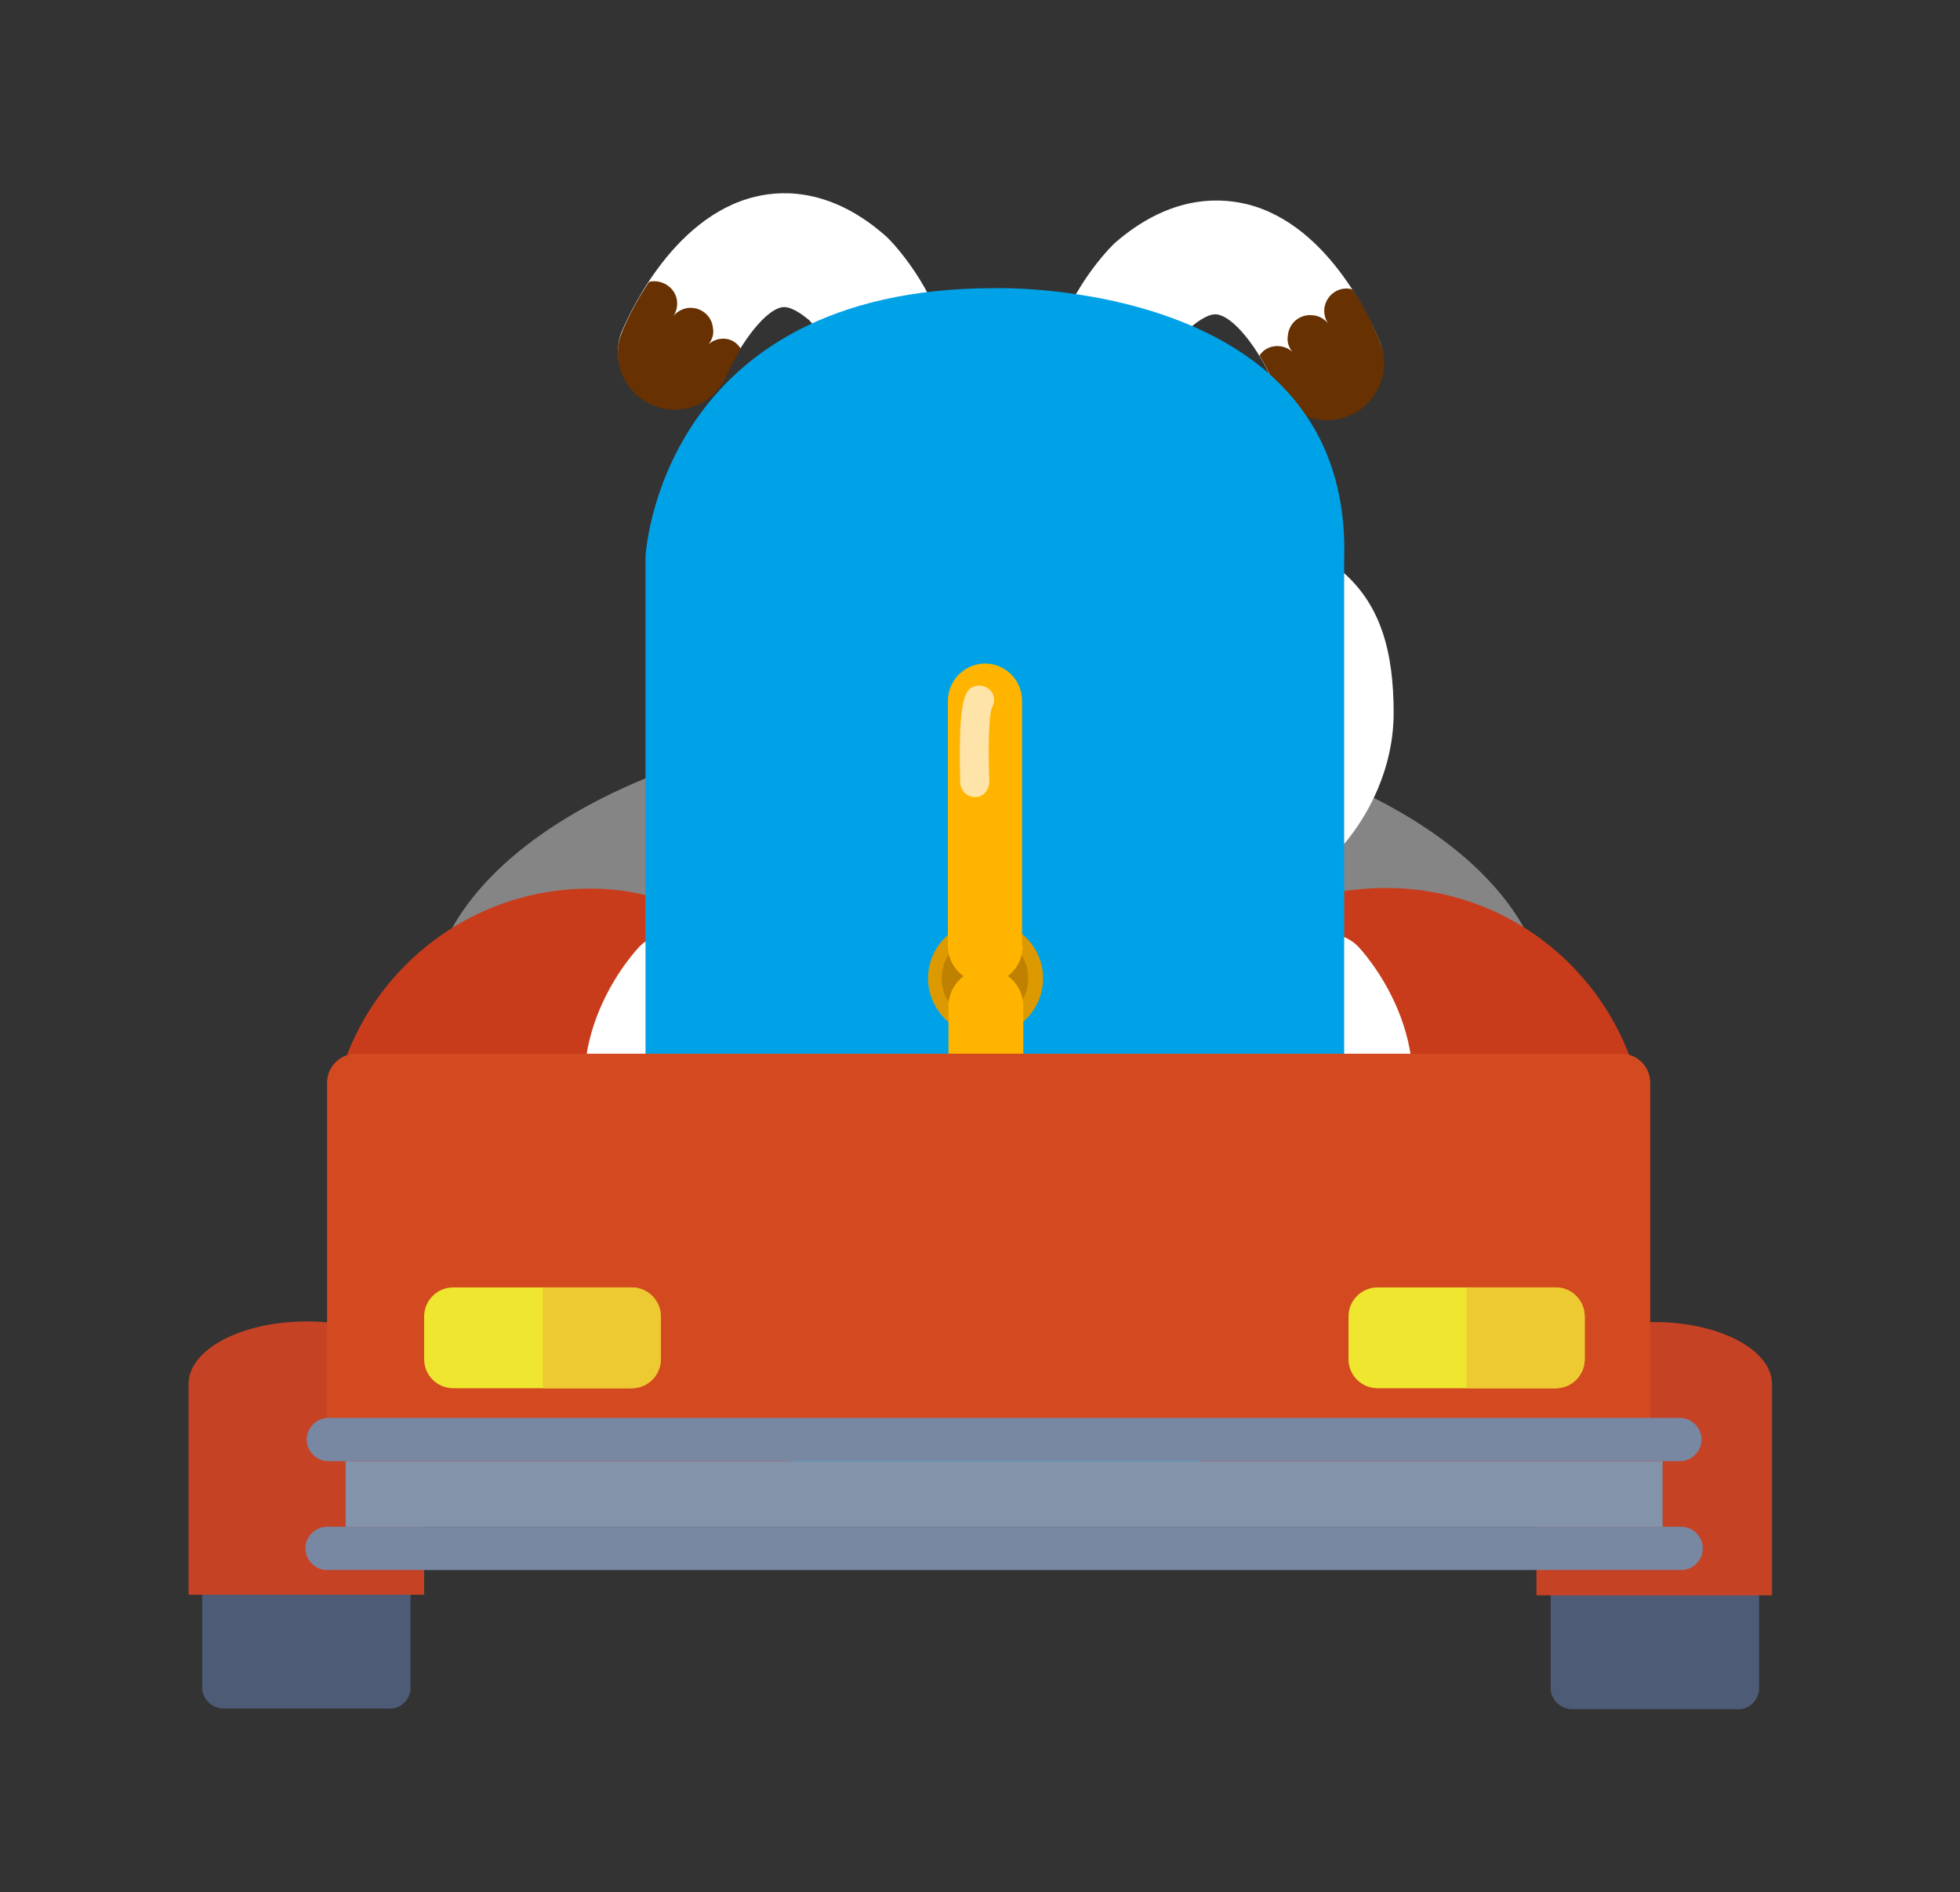 <?xml version="1.0" encoding="utf-8"?>
<!-- Generator: Adobe Illustrator 22.0.1, SVG Export Plug-In . SVG Version: 6.00 Build 0)  -->
<svg version="1.1" id="레이어_1" xmlns="http://www.w3.org/2000/svg" xmlns:xlink="http://www.w3.org/1999/xlink" x="0px"
	 y="0px" viewBox="0 0 317 306" style="enable-background:new 0 0 317 306;" xml:space="preserve">
<rect x="0" y="0" width="317" height="306" fill="#333333" stroke="none"/>
<style type="text/css">
	.st0{opacity:0.4;fill:#FFFFFF;enable-background:new    ;}
	.st1{fill:#C93C1B;}
	.st2{fill:#FFFFFF;}
	.st3{fill:#673101;}
	.st4{fill:#00A2E7;}
	.st5{fill:#DD9900;}
	.st6{fill:#C18100;}
	.st7{fill:#FFB400;}
	.st8{fill:#FFE4A9;}
	.st9{fill:#4D5B77;}
	.st10{fill:#C64224;}
	.st11{fill:#D34A20;}
	.st12{fill:#EFE630;}
	.st13{fill:#EDC932;}
	.st14{fill:#7888A3;}
	.st15{fill:#8393AA;}
</style>
<title>자산 13</title>
<g>
	<path class="st0" d="M250.2,163.7c0,26.5-40.5,47.9-90.4,47.9s-90.4-21.5-90.4-47.9s40.5-47.9,90.4-47.9S250.2,137.2,250.2,163.7z"
		/>
	<path class="st1" d="M224.2,143.6c-8,0-15.8,2.1-22.8,6c-11.4-8.9-26.9-14.4-44.1-14.4c-16.6,0-31.7,5.2-43,13.6
		c-6-3.3-11.6-5.1-18.9-5.1c-23.3,0-42.1,18.9-42.1,42.1v50.6h213v-50.6C266.3,162.5,247.5,143.6,224.2,143.6
		C224.2,143.6,224.2,143.6,224.2,143.6z"/>
</g>
<g>
	<path class="st2" d="M177.5,70.5h0.3c5,0.5,9.5-3.2,10.1-8.2c0.4-4,3.6-8.1,4.7-9.4c1.2-1,3.1-2.4,4.5-2c3.2,0.8,7.3,7.1,8.9,11.2
		c2,4.7,7.4,6.8,12.1,4.8c4.5-1.9,6.7-7,5.1-11.5c-0.8-1.9-7.7-19-21.6-22.4c-5.1-1.2-12.8-1.1-21.3,6.3l-0.4,0.4
		c-0.9,0.9-9.1,9.4-10.2,20.7C169,65.4,172.5,69.8,177.5,70.5z"/>
	<path class="st3" d="M207.1,56c0.7,0.1,1.4,0.4,1.9,0.9c-0.6-0.8-0.9-1.7-0.7-2.7c0.2-2,2-3.5,4.1-3.2c0,0,0,0,0.1,0
		c0.9,0.1,1.7,0.6,2.3,1.3c-0.5-0.7-0.7-1.6-0.6-2.5c0.3-2,2.1-3.4,4.1-3.1c0,0,0,0,0,0c0.2,0,0.3,0.1,0.5,0.2
		c1.8,2.7,3.2,5.5,4.4,8.5c1.9,4.7-0.5,10.1-5.2,11.9c-4.7,1.9-10.1-0.5-11.9-5.2c-0.7-1.6-1.5-3.1-2.4-4.6
		C204.4,56.4,205.7,55.8,207.1,56z"/>
</g>
<g>
	<path class="st2" d="M145.9,69.5h-0.3c-5.1,0.5-9.5-3.3-10-8.3c-0.4-4-3.6-8.2-4.7-9.4c-1.2-1-3.1-2.4-4.5-2.1
		c-3.2,0.7-7.3,7.1-9,11.1c-2.2,4.6-7.7,6.5-12.2,4.3c-4.2-2-6.2-6.8-4.8-11.1c0.8-1.9,7.9-18.9,21.8-22.2c5-1.2,12.8-1,21.2,6.5
		l0.4,0.4c0.9,0.9,9,9.5,10,20.8C154.4,64.5,150.9,68.9,145.9,69.5z"/>
	<path class="st3" d="M116.5,54.8c-0.7,0.1-1.4,0.4-1.9,0.9c0.6-0.8,0.9-1.7,0.7-2.7c-0.2-2-2-3.4-4-3.2c-0.9,0.1-1.8,0.6-2.4,1.3
		c0.5-0.7,0.7-1.6,0.6-2.4c-0.2-2-2.1-3.4-4.1-3.2c0,0,0,0,0,0c-0.2,0-0.4,0.1-0.5,0.2c-1.8,2.7-3.3,5.5-4.5,8.5
		c-1.6,4.8,1,10,5.9,11.6c4.4,1.4,9.1-0.6,11.1-4.8c0.7-1.6,1.5-3.1,2.4-4.6C119.1,55.2,117.8,54.6,116.5,54.8z"/>
</g>
<path class="st2" d="M219.4,191.3c-3.9,0-7.1-3.1-7.1-7c0-1,0.2-2,0.6-3c4.4-9.8-3.3-18.2-3.6-18.6c-2.6-2.9-2.3-7.4,0.6-10
	c2.8-2.4,6.9-2.3,9.6,0.2c0.6,0.6,14.8,15.6,6.3,34.2C224.7,189.7,222.2,191.3,219.4,191.3z"/>
<path class="st2" d="M103.6,191.3c1,0,2-0.2,2.9-0.6c3.5-1.6,5.1-5.8,3.5-9.3c-4.4-9.8,3.3-18.2,3.7-18.6c2.6-2.9,2.5-7.3-0.4-10
	c-2.8-2.6-7.1-2.5-9.8,0.2c-0.6,0.6-14.8,15.6-6.3,34.2C98.3,189.7,100.8,191.3,103.6,191.3z"/>
<path class="st2" d="M216.2,91.7c-0.9-25.6-19.9-35.8-35.8-39.4c-2-0.5-8.4-1.6-9.9-1.7c-3.8-0.4-7.6-0.6-11.4-0.5
	C130,50.4,106.4,71.6,105.7,98l0,0c0,0-5.1,41.9,42.5,49.5c3.8,0.5,7.6,0.8,11.5,0.8h34.1c16.9,0,31.6-16.1,31.6-33l0,0
	C225.4,105.5,223.4,97.3,216.2,91.7z"/>
<path class="st4" d="M161,46.6C106.6,46.5,104.4,90,104.4,90v115.7c0,20.9,25.3,37.8,56.5,37.8s56.5-16.9,56.5-37.8V90.4
	C218.7,45,161,46.6,161,46.6z"/>
<g>
	<g>
		<path class="st5" d="M168.7,158.2c0,5.2-4.2,9.3-9.3,9.3s-9.3-4.2-9.3-9.3s4.2-9.3,9.3-9.3c0,0,0,0,0,0
			C164.5,148.9,168.7,153.1,168.7,158.2z"/>
		<path class="st6" d="M159.3,165.2c-3.9,0-7-3.1-7-7s3.1-7,7-7s7,3.1,7,7S163.2,165.2,159.3,165.2z"/>
	</g>
	<path class="st7" d="M165.4,153c0,3.3-2.6,6-5.9,6c0,0,0,0-0.1,0l0,0c-3.3,0-6-2.6-6.1-5.9c0,0,0-0.1,0-0.1v-39.6
		c0-3.3,2.6-6,5.9-6.1c0,0,0.1,0,0.1,0l0,0c3.3,0,6,2.7,6,6c0,0,0,0,0,0.1V153z"/>
	<path class="st7" d="M165.4,202.3c0,3.3-2.7,6-6,6l0,0c-3.3,0-6-2.6-6-5.9c0,0,0,0,0-0.1v-39.6c0-3.3,2.7-6,6-6c0,0,0,0,0.1,0l0,0
		c3.3,0,6,2.7,6,6V202.3z"/>
	<path class="st8" d="M157.7,128.9c-1.3,0-2.3-1-2.4-2.3c-0.4-14.5,1-15.1,2.3-15.6c1.2-0.4,2.5,0.2,3,1.3c0.3,0.7,0.2,1.5-0.2,2.2
		c-0.2,0.6-0.7,3.1-0.4,11.9C160,127.8,159,128.9,157.7,128.9L157.7,128.9z"/>
</g>
<g>
	<g>
		<path class="st9" d="M284.5,273.3c-0.2,1.9-1.8,3.3-3.7,3.1h-26.3c-1.9,0.1-3.5-1.3-3.7-3.1v-41.1c0.2-1.9,1.8-3.3,3.7-3.1h26.3
			c1.9-0.1,3.5,1.3,3.7,3.1V273.3z"/>
		<path class="st10" d="M267.6,213.8c-10.5,0-19.1,4.5-19.1,10.1V258h38.1v-34.1C286.7,218.4,278.2,213.8,267.6,213.8z"/>
	</g>
	<g>
		<path class="st9" d="M66.4,273.2c-0.2,1.9-1.8,3.3-3.7,3.1H36.4c-1.9,0.1-3.5-1.3-3.7-3.1v-41.1c0.2-1.9,1.8-3.3,3.7-3.1h26.3
			c1.9-0.1,3.5,1.3,3.7,3.1V273.2z"/>
		<path class="st10" d="M49.6,213.7c-10.5,0-19.1,4.5-19.1,10.1v34.1h38.1v-34.1C68.6,218.2,60.1,213.7,49.6,213.7z"/>
	</g>
	<path class="st11" d="M262.2,170.4H57.6c-2.6,0-4.7,2.1-4.7,4.7l0,0v57.4h214v-57.4C266.9,172.5,264.8,170.4,262.2,170.4z"/>
	<g>
		<path class="st12" d="M73.3,208.2h28.8c2.6,0,4.7,2.1,4.7,4.7v6.9c0,2.6-2.1,4.7-4.7,4.7H73.3c-2.6,0-4.7-2.1-4.7-4.7v-6.9
			C68.6,210.3,70.7,208.2,73.3,208.2z"/>
		<path class="st13" d="M102.2,208.2H87.8v16.3h14.4c2.6,0,4.7-2.1,4.7-4.7l0,0v-6.9C106.9,210.3,104.8,208.2,102.2,208.2
			L102.2,208.2z"/>
	</g>
	<g>
		<path class="st12" d="M222.8,208.2h28.8c2.6,0,4.7,2.1,4.7,4.7v6.9c0,2.6-2.1,4.7-4.7,4.7h-28.8c-2.6,0-4.7-2.1-4.7-4.7v-6.9
			C218.1,210.3,220.2,208.2,222.8,208.2z"/>
		<path class="st13" d="M251.6,208.2h-14.4v16.3h14.4c2.6,0,4.7-2.1,4.7-4.7l0,0v-6.9C256.3,210.3,254.2,208.2,251.6,208.2
			L251.6,208.2z"/>
	</g>
	<g>
		<path class="st14" d="M271.7,236.3c1.9,0,3.5-1.6,3.5-3.5s-1.6-3.5-3.5-3.5H53.1c-1.9,0-3.5,1.6-3.5,3.5s1.6,3.5,3.5,3.5l0,0
			H271.7z"/>
		<rect x="55.9" y="236.3" class="st15" width="213" height="10.6"/>
		<path class="st14" d="M271.7,246.9H53.1c-1.9-0.1-3.6,1.4-3.7,3.3c-0.1,1.9,1.4,3.6,3.3,3.7c0.1,0,0.3,0,0.4,0h218.6
			c1.9,0.1,3.6-1.4,3.7-3.3s-1.4-3.6-3.3-3.7C271.9,246.9,271.8,246.9,271.7,246.9z"/>
	</g>
</g>
</svg>

